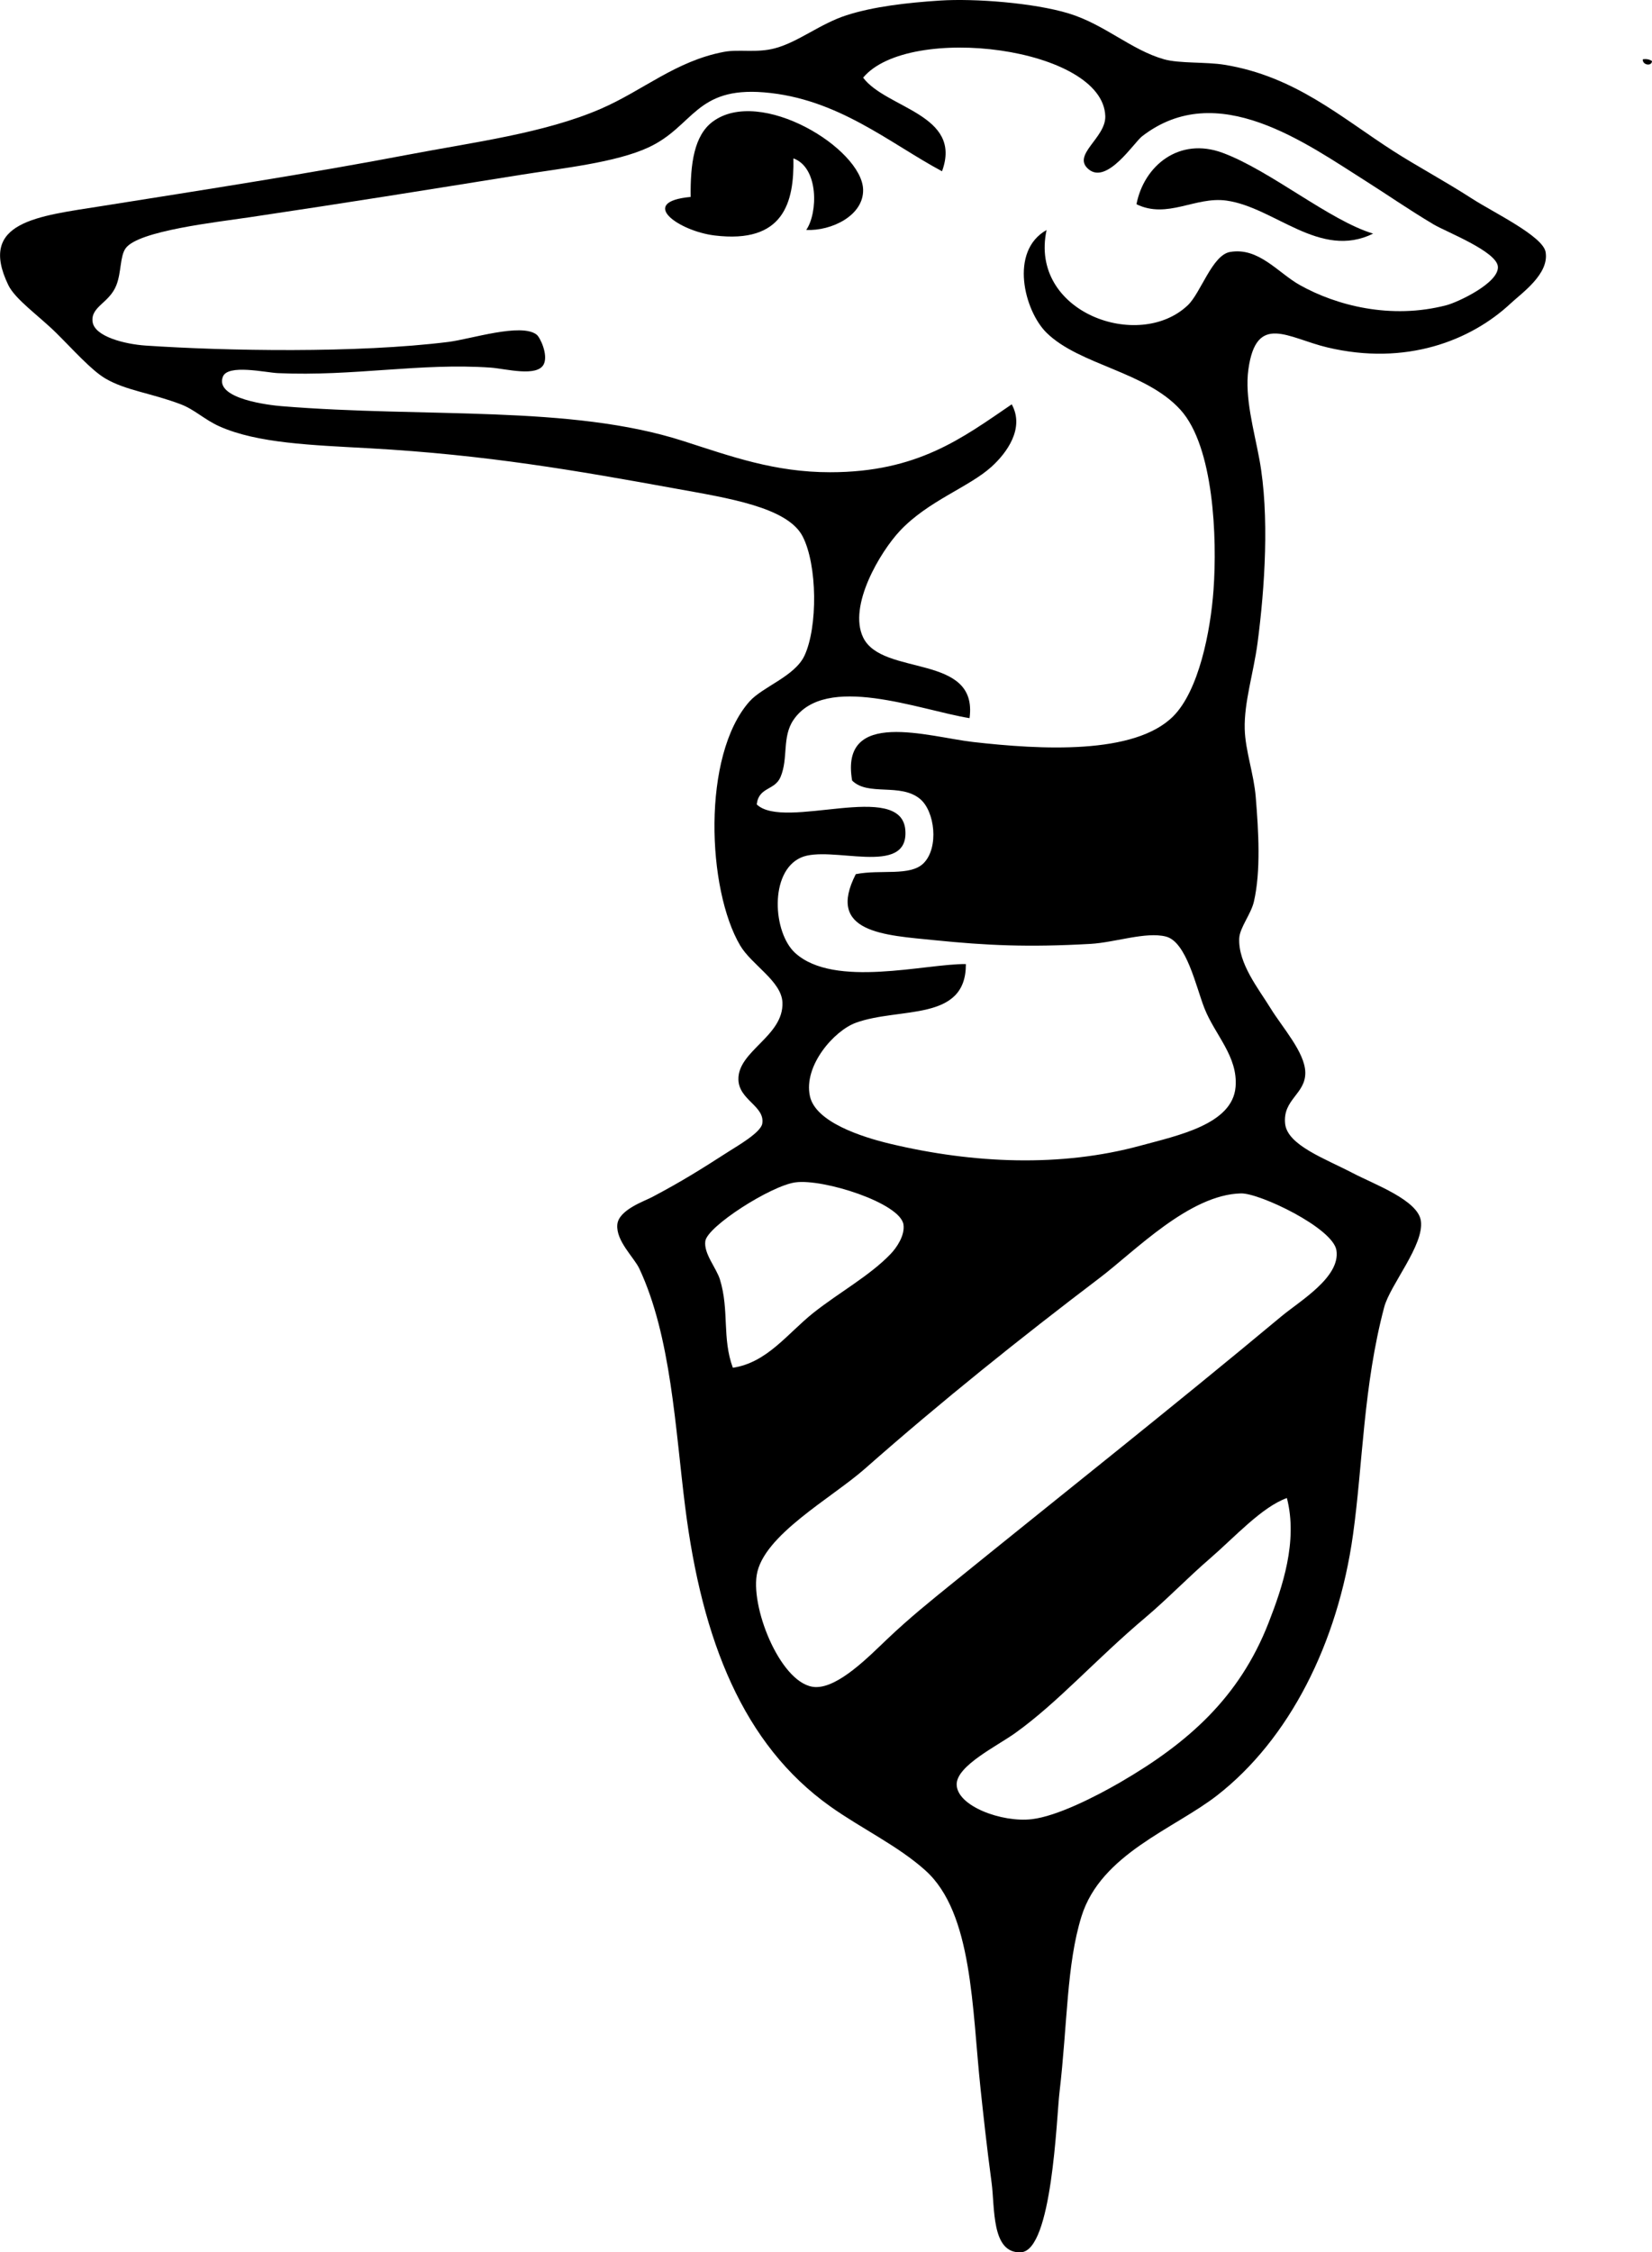 <?xml version="1.0" encoding="iso-8859-1"?>
<!-- Generator: Adobe Illustrator 19.2.0, SVG Export Plug-In . SVG Version: 6.00 Build 0)  -->
<svg version="1.1" xmlns="http://www.w3.org/2000/svg" xmlns:xlink="http://www.w3.org/1999/xlink" x="0px" y="0px"
	 viewBox="0 0 107.992 147.193" style="enable-background:new 0 0 107.992 147.193;" xml:space="preserve">
<g id="Trussardi">
	<path style="fill-rule:evenodd;clip-rule:evenodd;" d="M61.459,0.036c2.255-0.145,6.125,0.15,8.395,0.84
		c2.352,0.714,4.086,2.387,6.236,2.998c1.003,0.285,2.742,0.162,3.958,0.36c4.62,0.754,7.606,3.436,11.034,5.637
		c1.509,0.969,3.341,1.947,5.157,3.118c1.392,0.898,4.614,2.438,4.797,3.478c0.253,1.435-1.563,2.689-2.279,3.358
		c-2.615,2.446-6.864,4.101-11.993,2.878c-2.571-0.613-4.64-2.285-5.157,1.439c-0.253,1.825,0.368,3.972,0.72,5.877
		c0.672,3.647,0.353,8.413-0.12,11.993c-0.256,1.944-0.887,3.875-0.839,5.637c0.039,1.418,0.596,2.922,0.72,4.437
		c0.184,2.25,0.339,4.845-0.12,6.836c-0.189,0.82-0.927,1.7-0.959,2.399c-0.076,1.646,1.265,3.296,2.039,4.557
		c0.779,1.27,2.25,2.886,2.279,4.197c0.032,1.425-1.482,1.761-1.319,3.358c0.144,1.412,2.634,2.294,4.438,3.238
		c1.408,0.736,4.247,1.759,4.438,3.118c0.221,1.575-2.012,4.177-2.399,5.637c-1.365,5.148-1.396,10.275-2.039,14.871
		c-1,7.149-4.192,13.378-8.875,17.03c-2.805,2.187-7.604,3.827-8.875,7.915c-0.98,3.151-0.907,6.977-1.439,11.514
		c-0.195,1.665-0.476,10.331-2.518,10.434c-1.946,0.098-1.697-2.917-1.919-4.558c-0.319-2.356-0.552-4.55-0.72-6.116
		c-0.563-5.27-0.512-11.491-3.598-14.272c-1.798-1.62-4.172-2.729-6.236-4.197c-5.688-4.049-8.372-10.833-9.474-19.549
		c-0.655-5.178-0.919-11.148-2.999-15.591c-0.34-0.726-1.536-1.808-1.439-2.879c0.086-0.961,1.769-1.528,2.279-1.799
		c1.967-1.041,3.159-1.792,5.037-2.998c0.534-0.343,2.063-1.217,2.159-1.799c0.188-1.146-1.525-1.537-1.559-2.878
		c-0.048-1.876,2.964-2.834,2.878-5.038c-0.054-1.392-2.011-2.458-2.758-3.718c-2.17-3.658-2.523-12.423,0.6-15.951
		c0.855-0.965,2.962-1.642,3.598-2.998c0.875-1.868,0.846-5.925-0.12-7.795c-0.988-1.913-4.914-2.508-8.275-3.118
		c-6.51-1.183-12.391-2.213-20.028-2.639c-3.773-0.21-7.337-0.32-9.834-1.439c-0.961-0.431-1.618-1.099-2.519-1.439
		c-1.952-0.738-3.571-0.894-4.917-1.679c-0.924-0.539-2.141-1.918-3.238-2.999c-1.142-1.125-2.665-2.176-3.118-3.118
		c-1.994-4.144,1.928-4.492,6.117-5.157c6.706-1.065,13.692-2.148,20.028-3.358c4.259-0.813,8.901-1.398,12.593-2.998
		c2.771-1.202,4.886-3.118,8.036-3.718c1-0.191,2.146,0.087,3.358-0.24c1.539-0.415,2.935-1.599,4.677-2.159
		C57.087,0.435,59.264,0.178,61.459,0.036z M77.65,19.945c0.851-0.811,1.593-3.276,2.758-3.478c1.873-0.324,3.128,1.356,4.557,2.159
		c2.379,1.336,5.954,2.273,9.595,1.319c0.73-0.191,3.435-1.45,3.358-2.518c-0.073-1.001-3.398-2.281-4.198-2.758
		c-1.706-1.019-3.065-1.968-4.317-2.758c-4.051-2.558-9.833-6.814-14.751-2.998c-0.519,0.402-2.271,3.142-3.478,2.159
		c-1.154-0.94,1.122-2.051,1.079-3.478c-0.134-4.505-12.847-6.101-15.83-2.518c1.519,2.022,6.527,2.396,5.157,6.117
		c-3.439-1.841-6.805-4.761-11.633-5.157c-4.496-0.369-4.599,2.227-7.556,3.598c-2.152,0.998-5.643,1.358-8.395,1.799
		c-6.741,1.08-10.915,1.755-17.63,2.758c-2.227,0.333-7.342,0.892-8.155,2.039c-0.372,0.524-0.272,1.551-0.6,2.398
		c-0.458,1.184-1.683,1.398-1.559,2.398c0.121,0.968,2.105,1.467,3.478,1.559c5.218,0.35,13.795,0.508,19.789-0.24
		c1.442-0.18,4.743-1.258,5.757-0.479c0.239,0.184,0.759,1.309,0.479,1.919c-0.407,0.887-2.508,0.308-3.478,0.24
		c-4.598-0.322-8.968,0.584-13.912,0.36c-0.808-0.037-3.28-0.608-3.598,0.24c-0.547,1.456,3.108,1.859,3.838,1.919
		c9.461,0.776,18.869-0.1,26.265,2.279c3.136,1.008,5.966,2.039,9.594,2.039c5.725,0,8.641-2.236,11.873-4.438
		c0.869,1.574-0.344,3.195-1.319,4.078c-1.485,1.345-4.147,2.223-5.997,4.198c-1.265,1.35-3.393,4.885-2.398,6.956
		c1.242,2.586,7.541,1.01,6.956,5.277c-3.282-0.535-9.417-2.972-11.513,0.12c-0.754,1.112-0.324,2.489-0.839,3.718
		c-0.379,0.904-1.426,0.642-1.559,1.799c1.8,1.735,9.459-1.616,9.714,1.679c0.242,3.125-4.909,0.929-6.836,1.799
		c-2.069,0.935-1.824,4.912-0.36,6.236c2.561,2.316,8.509,0.691,11.153,0.719c0.021,3.802-4.334,2.793-7.196,3.838
		c-1.421,0.519-3.433,2.808-2.998,4.797c0.368,1.685,3.344,2.658,5.277,3.118c5.427,1.291,11.136,1.527,16.311,0.12
		c2.464-0.671,6.032-1.396,6.236-3.838c0.167-2.004-1.347-3.393-2.039-5.157c-0.55-1.402-1.169-4.337-2.519-4.677
		c-1.311-0.331-3.317,0.388-4.917,0.48c-4.102,0.234-6.822,0.101-10.194-0.24c-3.25-0.329-7.126-0.474-5.157-4.317
		c1.633-0.325,3.562,0.163,4.438-0.72c1.002-1.012,0.738-3.389-0.24-4.197c-1.284-1.062-3.398-0.161-4.438-1.199
		c-0.817-4.755,4.998-2.851,7.915-2.519c4.409,0.502,10.542,0.852,13.073-1.679c1.667-1.667,2.442-5.526,2.638-8.275
		c0.242-3.37,0.022-9.343-2.159-11.753c-2.27-2.51-6.598-2.92-8.755-5.037c-1.45-1.423-2.46-5.334,0-6.716
		C67.257,20.412,74.45,22.994,77.65,19.945z M53.184,85.786c1.668-1.321,3.678-2.417,5.037-3.838
		c0.383-0.399,0.941-1.202,0.839-1.919c-0.201-1.411-5.258-3.016-7.076-2.758c-1.603,0.227-5.742,2.871-5.877,3.838
		c-0.114,0.821,0.727,1.754,0.959,2.519c0.616,2.022,0.125,3.807,0.84,5.757C50.161,89.048,51.49,87.129,53.184,85.786z
		 M71.893,83.508c-5.194,3.942-10.346,8.06-15.351,12.473c-2.194,1.935-6.668,4.353-7.076,6.956
		c-0.366,2.339,1.672,7.241,3.837,7.315c1.505,0.052,3.501-2,4.677-3.118c1.501-1.426,2.885-2.534,4.198-3.598
		c7.302-5.915,14.354-11.483,21.587-17.51c1.207-1.006,3.872-2.561,3.598-4.317c-0.228-1.459-5.015-3.744-6.236-3.718
		C77.759,78.063,74.192,81.763,71.893,83.508z M79.089,101.857c-1.425,1.228-2.809,2.666-4.198,3.837
		c-3.306,2.789-5.699,5.535-8.515,7.556c-1.203,0.863-3.836,2.138-3.838,3.358c-0.002,1.419,2.955,2.51,4.917,2.278
		c1.639-0.192,4.158-1.472,5.757-2.398c4.46-2.586,7.811-5.557,9.714-10.434c0.92-2.356,1.923-5.336,1.199-8.155
		C82.486,98.483,80.689,100.477,79.089,101.857z"/>
	<path style="fill-rule:evenodd;clip-rule:evenodd;" d="M107.393,3.874c0.278-0.038,0.46,0.02,0.6,0.12
		C107.97,4.362,107.346,4.245,107.393,3.874z"/>
	<path style="fill-rule:evenodd;clip-rule:evenodd;" d="M52.704,15.028c0.768-1.114,0.824-4.078-0.839-4.677
		c0.058,2.893-0.644,5.59-5.157,5.037c-2.32-0.284-5.064-2.194-1.559-2.518c-0.027-2.17,0.226-4.016,1.439-4.918
		c3.121-2.32,9.767,1.767,9.834,4.438C56.465,14.089,54.348,15.105,52.704,15.028z"/>
	<path style="fill-rule:evenodd;clip-rule:evenodd;" d="M89.763,15.267c-3.475,1.716-6.44-1.724-9.594-2.159
		c-2.035-0.281-3.851,1.224-5.877,0.24c0.482-2.503,2.778-4.419,5.637-3.358C83.054,11.15,86.934,14.423,89.763,15.267z"/>
</g>
<g id="Layer_1">
</g>
</svg>
